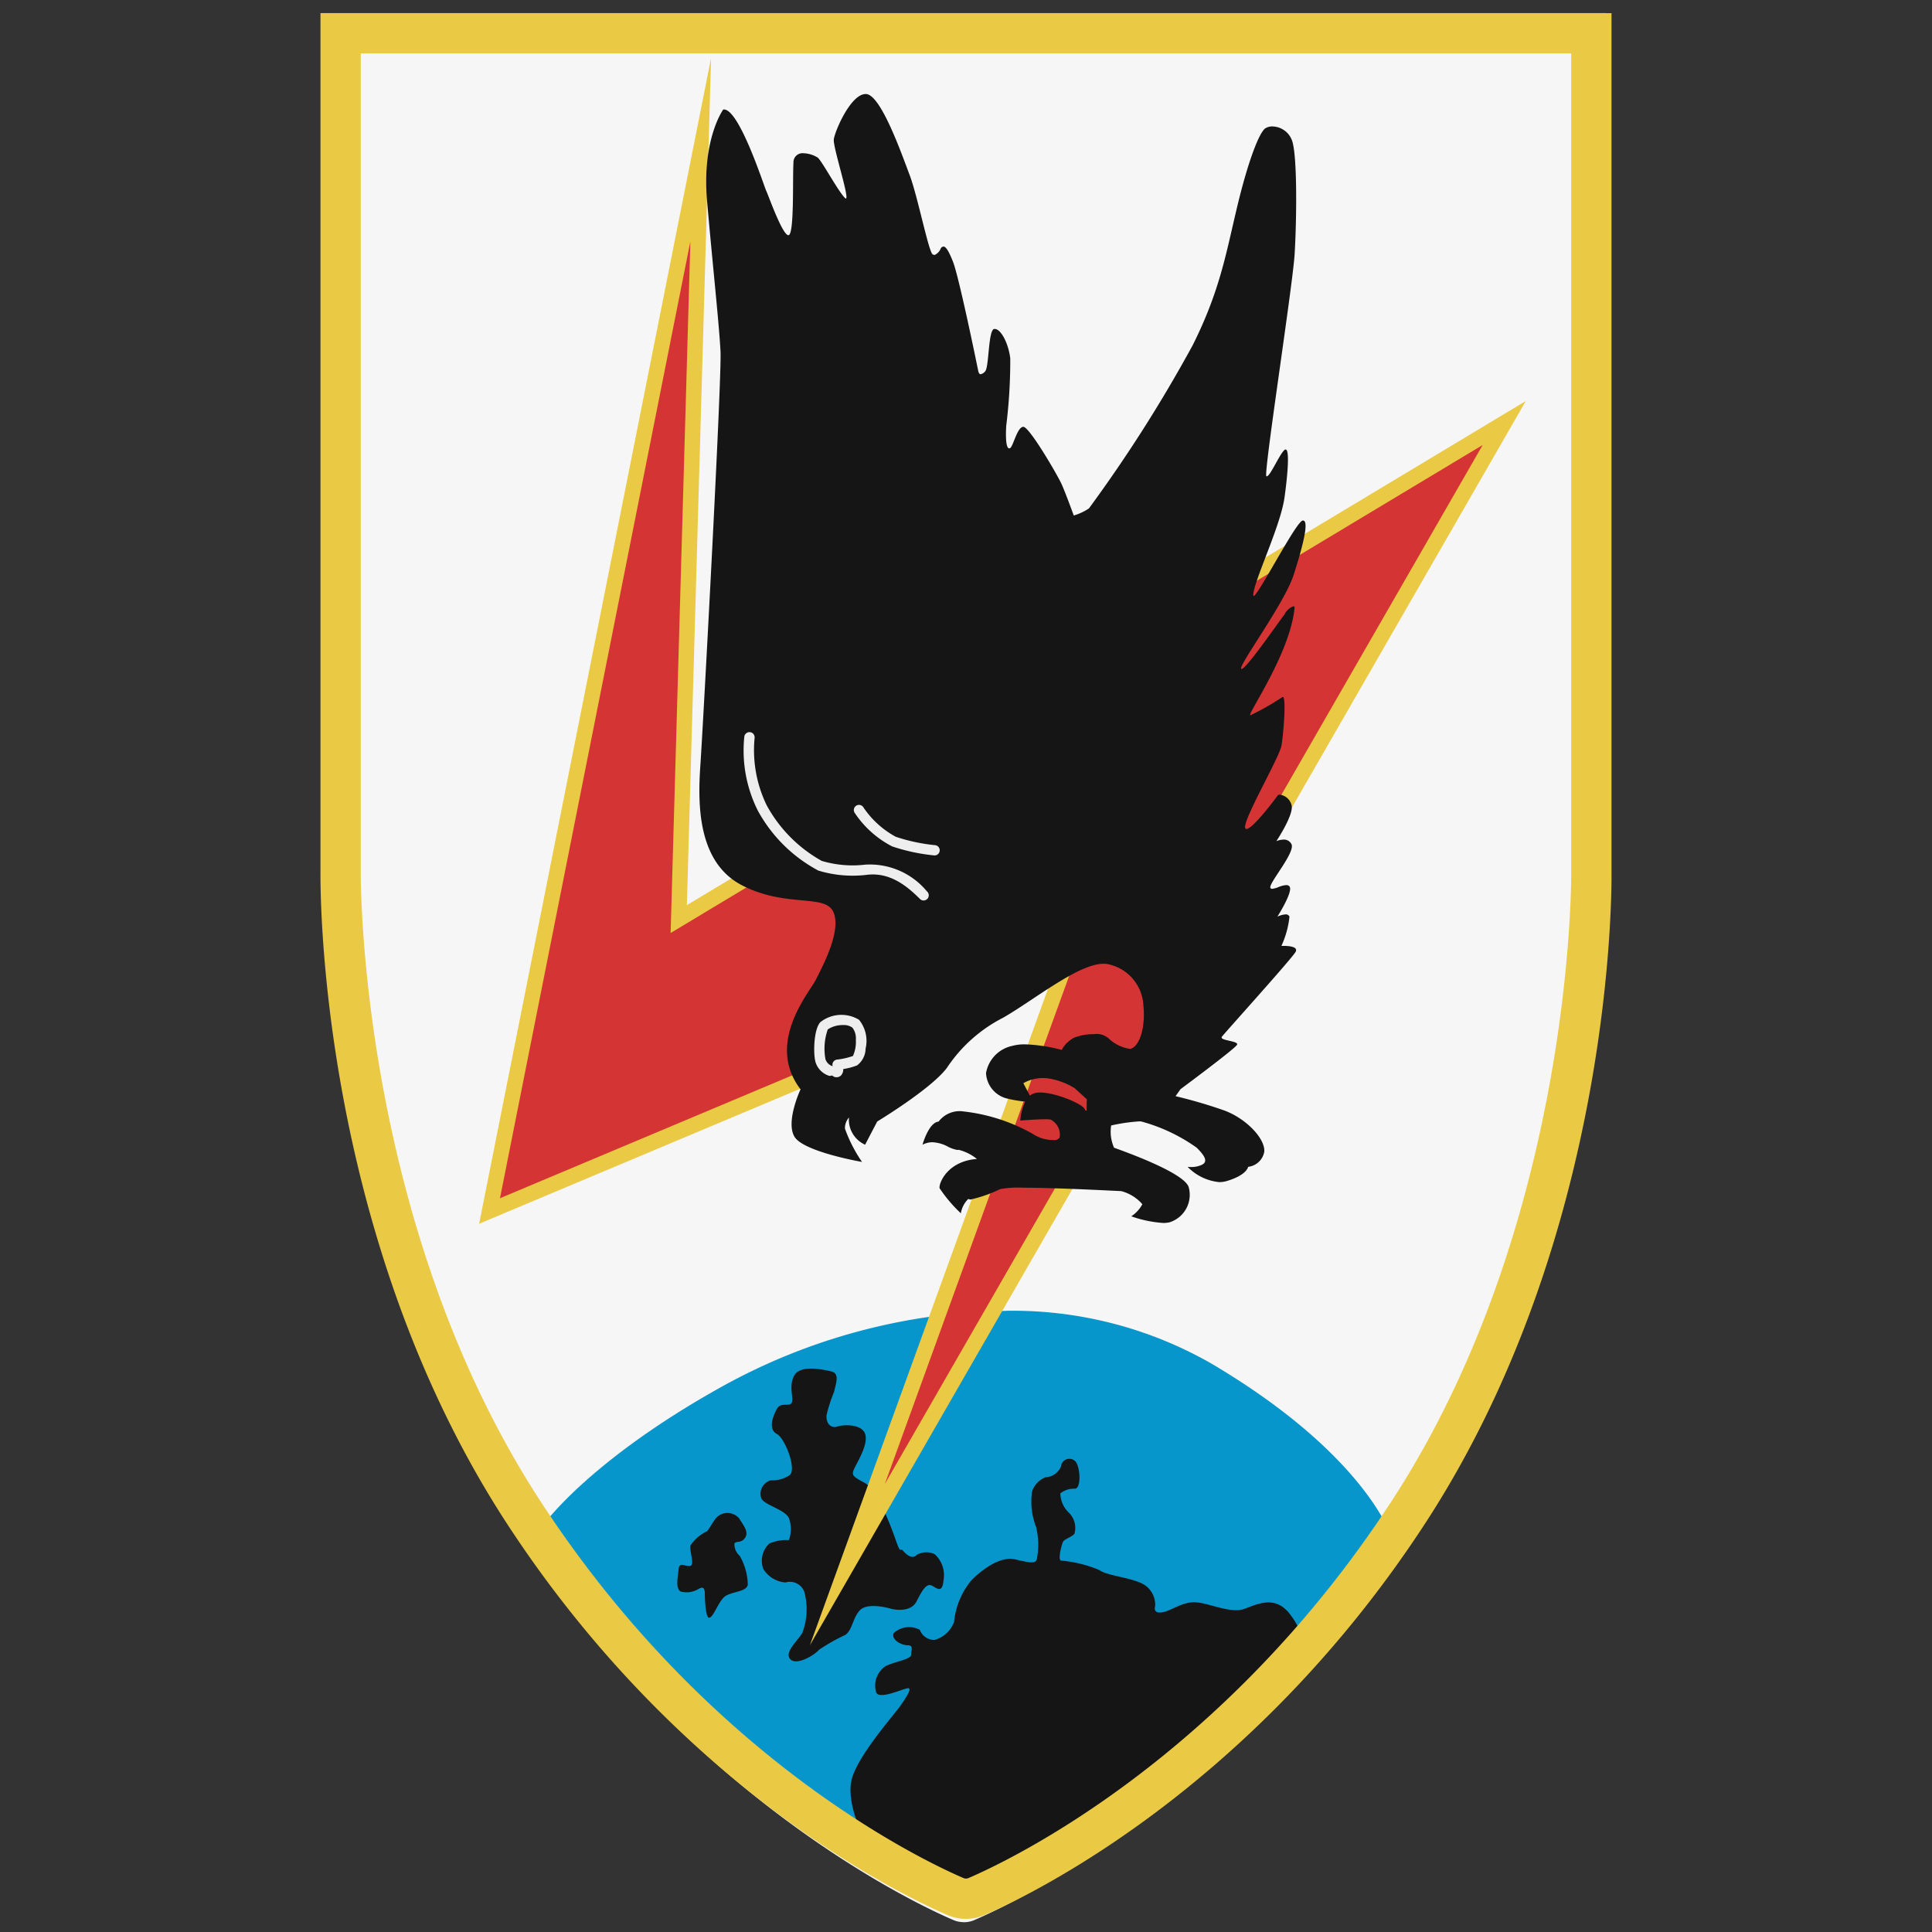 <svg id="ger_normandy_pilot_assaulter_1_icon" xmlns="http://www.w3.org/2000/svg" width="150" height="150" viewBox="0 0 150 150">
  <rect x="0" y="0" width="150" height="150" fill="#333333" stroke="none"/>
  <defs>
    <style>
      .cls-1 {
        fill: #f6f6f6;
      }

      .cls-1, .cls-2, .cls-3, .cls-4, .cls-5, .cls-6 {
        fill-rule: evenodd;
      }

      .cls-2 {
        fill: #0696cb;
      }

      .cls-3 {
        fill: #151515;
      }

      .cls-4 {
        fill: #d53434;
      }

      .cls-5 {
        fill: #eac944;
      }

      .cls-6 {
        fill: #eee;
      }
    </style>
  </defs>
  <path class="cls-1" d="M74.831,149.235a2.077,2.077,0,0,1-.823-0.168c-2.887-1.241-20.6-9.49-34.315-30.52C24.72,95.584,24.937,67.61,24.937,67.61V1.015h99.788v66.6s0.217,27.974-14.756,50.937c-13.712,21.03-31.428,29.279-34.315,30.52a2.078,2.078,0,0,1-.823.168h0Z"/>
  <path class="cls-2" d="M78.1,101.775a46.793,46.793,0,0,0-22.033,5.871C45.73,113.387,42.181,118.4,42.181,118.4L49.4,129.133c10.943,11.334,21.516,16.24,23.688,17.173a2.088,2.088,0,0,0,1.646,0c2.778-1.193,19.285-8.882,32.745-28.2-1.182-2.184-4.585-7.011-13.423-12.237a31.081,31.081,0,0,0-15.961-4.1"/>
  <path class="cls-3" d="M101.063,127.636s-9.29,11.012-17.275,15.605-10.543,3.966-10.543,3.966l-6.211-4.592s-1.3-2.506-.939-4.332,3.34-5.167,3.81-5.846,0.992-1.461.522-1.357-2.192.888-2.4,0.314a1.811,1.811,0,0,1,.731-2.036c0.731-.365,1.983-0.522,1.983-0.887s0.209-.731-0.261-0.731-1.3-.417-1.1-0.939a1.758,1.758,0,0,1,2.035-.261,1.2,1.2,0,0,0,1.148.783,2.265,2.265,0,0,0,1.514-1.409,5.954,5.954,0,0,1,1.357-3.236c1.1-1.1,2.4-1.827,3.34-1.618s1.618,0.417,1.722,0a5.778,5.778,0,0,0-.052-2.5,5.42,5.42,0,0,1-.313-2.766,1.782,1.782,0,0,1,1.044-1.1,1.365,1.365,0,0,0,1.2-.835,0.652,0.652,0,0,1,1.148-.366c0.365,0.522.418,2.036-.052,2.088a1.726,1.726,0,0,0-1.148.365,2.145,2.145,0,0,0,.678,1.514,1.644,1.644,0,0,1,.418,1.618c-0.209.261-.783,0.417-0.887,0.626s-0.418,1.409-.157,1.461a9.753,9.753,0,0,1,2.975.731c0.626,0.47,2.557.574,3.5,1.148a1.854,1.854,0,0,1,.835,1.67s-0.209.574,0.522,0.47,1.566-.835,2.609-0.783,2.714,0.887,3.758.522,2.4-1.1,3.549.365S101.063,127.636,101.063,127.636Zm-28.8-4.56c-0.365-.1-0.678.418-1.1,1.253s-1.618.678-1.983,0.574-1.827-.47-2.4.1-0.574,1.514-1.148,1.931a15.011,15.011,0,0,0-2.035,1.148c-0.418.47-1.774,1.253-2.244,0.731s0.522-1.357.939-2.035a5.194,5.194,0,0,0,.157-3.184,1.19,1.19,0,0,0-1.461-.731,2.214,2.214,0,0,1-1.722-1.044,1.814,1.814,0,0,1,.47-1.983,3.27,3.27,0,0,1,1.514-.261,2.551,2.551,0,0,0,0-1.722c-0.365-.679-1.879-0.992-2.14-1.514a1.087,1.087,0,0,1,.731-1.409,2.352,2.352,0,0,0,1.409-.365c0.678-.313-0.261-2.871-0.94-3.236s-0.313-1.357,0-1.931,0.94-.156,1.148-0.47-0.261-1.3.209-2.139,2.192-.47,2.871-0.314,0.365,0.94.209,1.618a11.706,11.706,0,0,0-.574,1.775c-0.052.678,0.365,1.044,0.835,0.887s1.827-.209,2.14.522-0.47,2.035-.783,2.662-0.157.678,0.783,1.2,1.983,3.236,2.4,4.436,0.313,0.522.574,0.835,0.731,0.679,1.044.313a1.506,1.506,0,0,1,1.409-.052,2.208,2.208,0,0,1,.678,2.036C73.152,123.859,72.631,123.18,72.265,123.076Zm-14.207-.033c-0.1.522-1.1,0.522-1.67,0.835s-0.939,1.618-1.3,1.722-0.365-1.983-.365-1.983c-0.052-.469-0.261-0.365-0.47-0.261a1.786,1.786,0,0,1-1.409.209c-0.418-.261-0.209-1.1-0.157-1.722s0.47-.209.887-0.261-0.1-1.253.052-1.618a3.152,3.152,0,0,1,1.2-1.044c0.209-.052.574-0.992,0.992-1.252a1.2,1.2,0,0,1,1.566.208c0.313,0.522.783,1.044,0.47,1.514s-0.731.209-.835,0.47a1.227,1.227,0,0,0,.417.939A4.663,4.663,0,0,1,58.058,123.043Z"/>
  <path id="Shape_153_copy_2" data-name="Shape 153 copy 2" class="cls-4" d="M82.543,75.3L38.01,94.021,54.4,11.63,52.7,71.354l64.09-38.516-51,88.636Z"/>
  <path id="Shape_153_copy" data-name="Shape 153 copy" class="cls-5" d="M53.6,18.745l-1.471,51.5-0.063,2.193,1.881-1.13,61.167-36.759L68.7,115.213,82.639,76.79l0.936-2.579-2.53,1.064L38.819,93.03,53.6,18.745M55.207,4.514L37.2,95.012l44.31-18.632L62.879,127.736l55.583-96.6L53.328,70.274l1.879-65.76h0Z"/>
  <path class="cls-3" d="M79.965,85.072L79.453,84.1a3.007,3.007,0,0,1,1.556-.4q0.119,0,.245.009a5.492,5.492,0,0,1,2.192.783l0.939,0.861s-0.024.405-.014,0.878l-0.026,0a0.12,0.12,0,0,1-.117-0.1c-0.138-.413-2.267-1.308-3.473-1.308a1.527,1.527,0,0,0-.441.055,1.018,1.018,0,0,0-.349.19M67.21,7.3c-1.165,0-2.4,2.9-2.474,3.524-0.074.59,1.243,4.587,0.936,4.587a0.126,0.126,0,0,1-.075-0.046c-0.548-.548-1.8-2.9-2.114-3.132a2.191,2.191,0,0,0-1.094-.334,0.7,0.7,0,0,0-.784.726c-0.079,1.174.078,5.637-.392,5.637s-1.566-3.131-1.723-3.445S57.416,8.5,56.21,8.5a0.364,0.364,0,0,0-.06.005s-1.67,2.3-1.253,7.1,0.94,9.6,1.044,11.691-1.357,29.123-1.566,32.15-0.209,7.515,3.236,9.29,6.472,0.626,7.1,2.088-0.835,4.175-1.357,5.219-3.941,4.932-1.2,8.533c0,0-1.174,2.505-.47,3.68s5.245,1.957,5.245,1.957A11.093,11.093,0,0,1,65.6,87.622a1.277,1.277,0,0,1,.314-0.861,2.125,2.125,0,0,0,1.253,2.113l0.939-1.8s4.149-2.505,5.4-4.149a11.528,11.528,0,0,1,4.384-3.914c2.43-1.4,5.83-4.184,7.789-4.184a1.727,1.727,0,0,1,.353.034,3.44,3.44,0,0,1,2.74,3.21c0.157,1.331-.157,3.131-1.018,3.366a3.005,3.005,0,0,1-1.644-.782,1.413,1.413,0,0,0-1.176-.363,4.043,4.043,0,0,0-1.564.285,2.335,2.335,0,0,0-.939.939,12.485,12.485,0,0,0-2.841-.432,3.614,3.614,0,0,0-1,.118,2.619,2.619,0,0,0-2.035,2.114,2.144,2.144,0,0,0,1.566,1.957,10.3,10.3,0,0,0,1.478.255A3.918,3.918,0,0,0,79.218,87s1.2-.1,1.922-0.1a2.932,2.932,0,0,1,.426.022,1.312,1.312,0,0,1,.7,1.409,0.53,0.53,0,0,1-.51.18,2.86,2.86,0,0,1-1.6-.493,14.107,14.107,0,0,0-5.324-1.723,2.049,2.049,0,0,0-1.957.783c-0.783.079-1.253,1.8-1.253,1.8a1.609,1.609,0,0,1,.77-0.194,2.785,2.785,0,0,1,1.126.3,2.6,2.6,0,0,0,.793.295,0.327,0.327,0,0,0,.051,0,0.415,0.415,0,0,1,.071-0.006,3.663,3.663,0,0,1,1.416.71c-2.27.157-2.975,1.879-2.9,2.27A11.254,11.254,0,0,0,74.6,94.2a2.026,2.026,0,0,1,.571-1.11,0.123,0.123,0,0,1,.055.014,0.307,0.307,0,0,0,.136.025,10.613,10.613,0,0,0,2.292-.808,7.883,7.883,0,0,1,1.765-.108c2.7,0,7.453.264,7.629,0.264a3.27,3.27,0,0,1,1.644,1.018,2.554,2.554,0,0,1-.861.939,9.2,9.2,0,0,0,2.49.517A2.179,2.179,0,0,0,90.8,94.9a2.235,2.235,0,0,0,1.487-2.74c-0.391-1.174-5.4-2.9-5.793-3.053a3.091,3.091,0,0,1-.224-1.726,13.837,13.837,0,0,1,2.176-.317,1.532,1.532,0,0,1,.161.008,13.446,13.446,0,0,1,4.306,2.036c0.7,0.7.861,1.1,0.391,1.331a1.965,1.965,0,0,1-.846.169,2.222,2.222,0,0,1-.25-0.013,3.95,3.95,0,0,0,2.448,1.184,2.1,2.1,0,0,0,.606-0.088c1.565-.469,1.643-1.1,1.643-1.1a1.43,1.43,0,0,0,1.253-1.174c0.078-1.018-1.409-2.583-3.131-3.21a37.7,37.7,0,0,0-3.758-1.1l0.391-.548s4.227-3.131,4.384-3.444-1.409-.313-1.175-0.626,5.4-6.028,5.715-6.576c0.244-.427-0.556-0.474-0.922-0.474-0.1,0-.174,0-0.174,0a7.226,7.226,0,0,0,.627-2.27,0.3,0.3,0,0,0-.314-0.174,1.727,1.727,0,0,0-.626.174s1.252-1.958.94-2.349a0.312,0.312,0,0,0-.258-0.1,1.871,1.871,0,0,0-.575.144,1.875,1.875,0,0,1-.509.144,0.128,0.128,0,0,1-.147-0.1c-0.079-.392,1.957-2.74,1.644-3.366a0.642,0.642,0,0,0-.618-0.355,1.52,1.52,0,0,0-.556.121s1.409-2.114,1.174-2.819a1.09,1.09,0,0,0-.892-0.792,0.233,0.233,0,0,0-.2.088c-0.142.214-1.912,2.576-2.4,2.576a0.105,0.105,0,0,1-.1-0.07c-0.235-.548,2.662-5.48,2.819-6.42,0.153-.916.38-3.764,0.1-3.764a0.052,0.052,0,0,0-.023.006,19.3,19.3,0,0,1-2.481,1.413,0.076,0.076,0,0,1-.024,0c-0.235-.078,3.132-4.853,3.445-8.376a0.1,0.1,0,0,0-.1-0.081,1.29,1.29,0,0,0-.683.629c-0.682.91-2.977,4.239-3.337,4.239a0.04,0.04,0,0,1-.029-0.011c-0.235-.235,3.366-5.089,4.07-7.281,0.693-2.152,1.233-4.229.734-4.23l-0.029,0c-0.517.074-3.476,5.857-3.806,5.857-0.02,0-.03-0.02-0.03-0.064,0-1.018,2.114-5.324,2.427-7.594,0.288-2.09.378-3.716,0.084-3.716a0.139,0.139,0,0,0-.084.037c-0.376.3-1.113,2.045-1.379,2.045a0.055,0.055,0,0,1-.031-0.009c-0.235-.157,2.035-14.718,2.192-17.223s0.235-7.907-.235-8.925a1.657,1.657,0,0,0-1.485-1.006,1,1,0,0,0-.551.145c-0.47.313-1.331,2.505-2.192,6.106s-1.331,6.5-3.445,10.726a111.4,111.4,0,0,1-8.063,12.682,4.394,4.394,0,0,1-1.175.548S82.741,38.3,82.428,37.6s-2.505-4.462-2.975-4.462-0.782,1.487-1.017,1.644a0.149,0.149,0,0,1-.082.029c-0.188,0-.3-0.513-0.231-1.751a41.027,41.027,0,0,0,.313-5.245c-0.151-1.21-.741-2.274-1.2-2.274a0.3,0.3,0,0,0-.048,0c-0.47.078-.392,2.975-0.7,3.288a0.615,0.615,0,0,1-.347.226c-0.1,0-.16-0.1-0.2-0.3-0.079-.391-1.487-7.28-1.958-8.454-0.335-.84-0.551-1.159-0.733-1.159a0.28,0.28,0,0,0-.207.14,0.915,0.915,0,0,1-.475.512,0.341,0.341,0,0,1-.151-0.042c-0.313-.157-1.174-4.541-1.8-6.185S68.392,7.352,67.24,7.3H67.21"/>
  <path id="Shape_154_copy" data-name="Shape 154 copy" class="cls-6" d="M72.591,66.415H72.555a14.7,14.7,0,0,1-3.288-.7,7.766,7.766,0,0,1-2.906-2.6,0.4,0.4,0,0,1,.663-0.448,7.115,7.115,0,0,0,2.522,2.3,14.115,14.115,0,0,0,3.08.655A0.4,0.4,0,0,1,72.591,66.415Zm-0.6,2.814a0.4,0.4,0,1,1-.566.566c-1.055-1.055-2.375-2.1-4.154-1.87a9.168,9.168,0,0,1-3.737-.334,11.524,11.524,0,0,1-4.7-4.661A10.411,10.411,0,0,1,57.788,57.2a0.4,0.4,0,0,1,.8.091,9.769,9.769,0,0,0,.938,5.231A10.9,10.9,0,0,0,63.8,66.84a8.361,8.361,0,0,0,3.36.292A5.752,5.752,0,0,1,71.986,69.229ZM63.7,79.354a2.639,2.639,0,0,1,2.994-.179,2.6,2.6,0,0,1,.511,2.24,1.665,1.665,0,0,1-.659,1.3A4.964,4.964,0,0,1,65.47,83a0.69,0.69,0,0,1-.162.485,0.489,0.489,0,0,1-.36.153,0.55,0.55,0,0,1-.109-0.011,0.4,0.4,0,0,1-.226-0.133,0.391,0.391,0,0,1-.28.02,1.627,1.627,0,0,1-.992-0.977C63.117,81.921,63.167,79.883,63.7,79.354Zm0.4,2.912a0.821,0.821,0,0,0,.475.486l0.071,0.032-0.005-.023a0.4,0.4,0,0,1,.341-0.494,5.6,5.6,0,0,0,1.241-.281,2.722,2.722,0,0,0,.225-1.269,1.343,1.343,0,0,0-.269-0.931,1.115,1.115,0,0,0-.717-0.2,2.082,2.082,0,0,0-1.194.338A4.5,4.5,0,0,0,64.094,82.266Z"/>
  <path class="cls-5" d="M75,148.981a3.576,3.576,0,0,1-1.421-.292c-3.34-1.436-20.689-9.646-34.223-30.4C24.636,95.71,24.874,68.78,24.882,67.644V1.019H125.118V67.656c0.008,1.123.246,28.054-14.473,50.628-13.536,20.76-30.883,28.97-34.223,30.4A3.576,3.576,0,0,1,75,148.981ZM28.01,4.147V67.656c0,0.281-.226,27.156,13.965,48.92,13.043,20,29.643,27.866,32.838,29.239a0.484,0.484,0,0,0,.373,0c3.195-1.373,19.794-9.234,32.838-29.239,14.19-21.764,13.967-48.639,13.965-48.908V4.147H28.01Z"/>
</svg>
